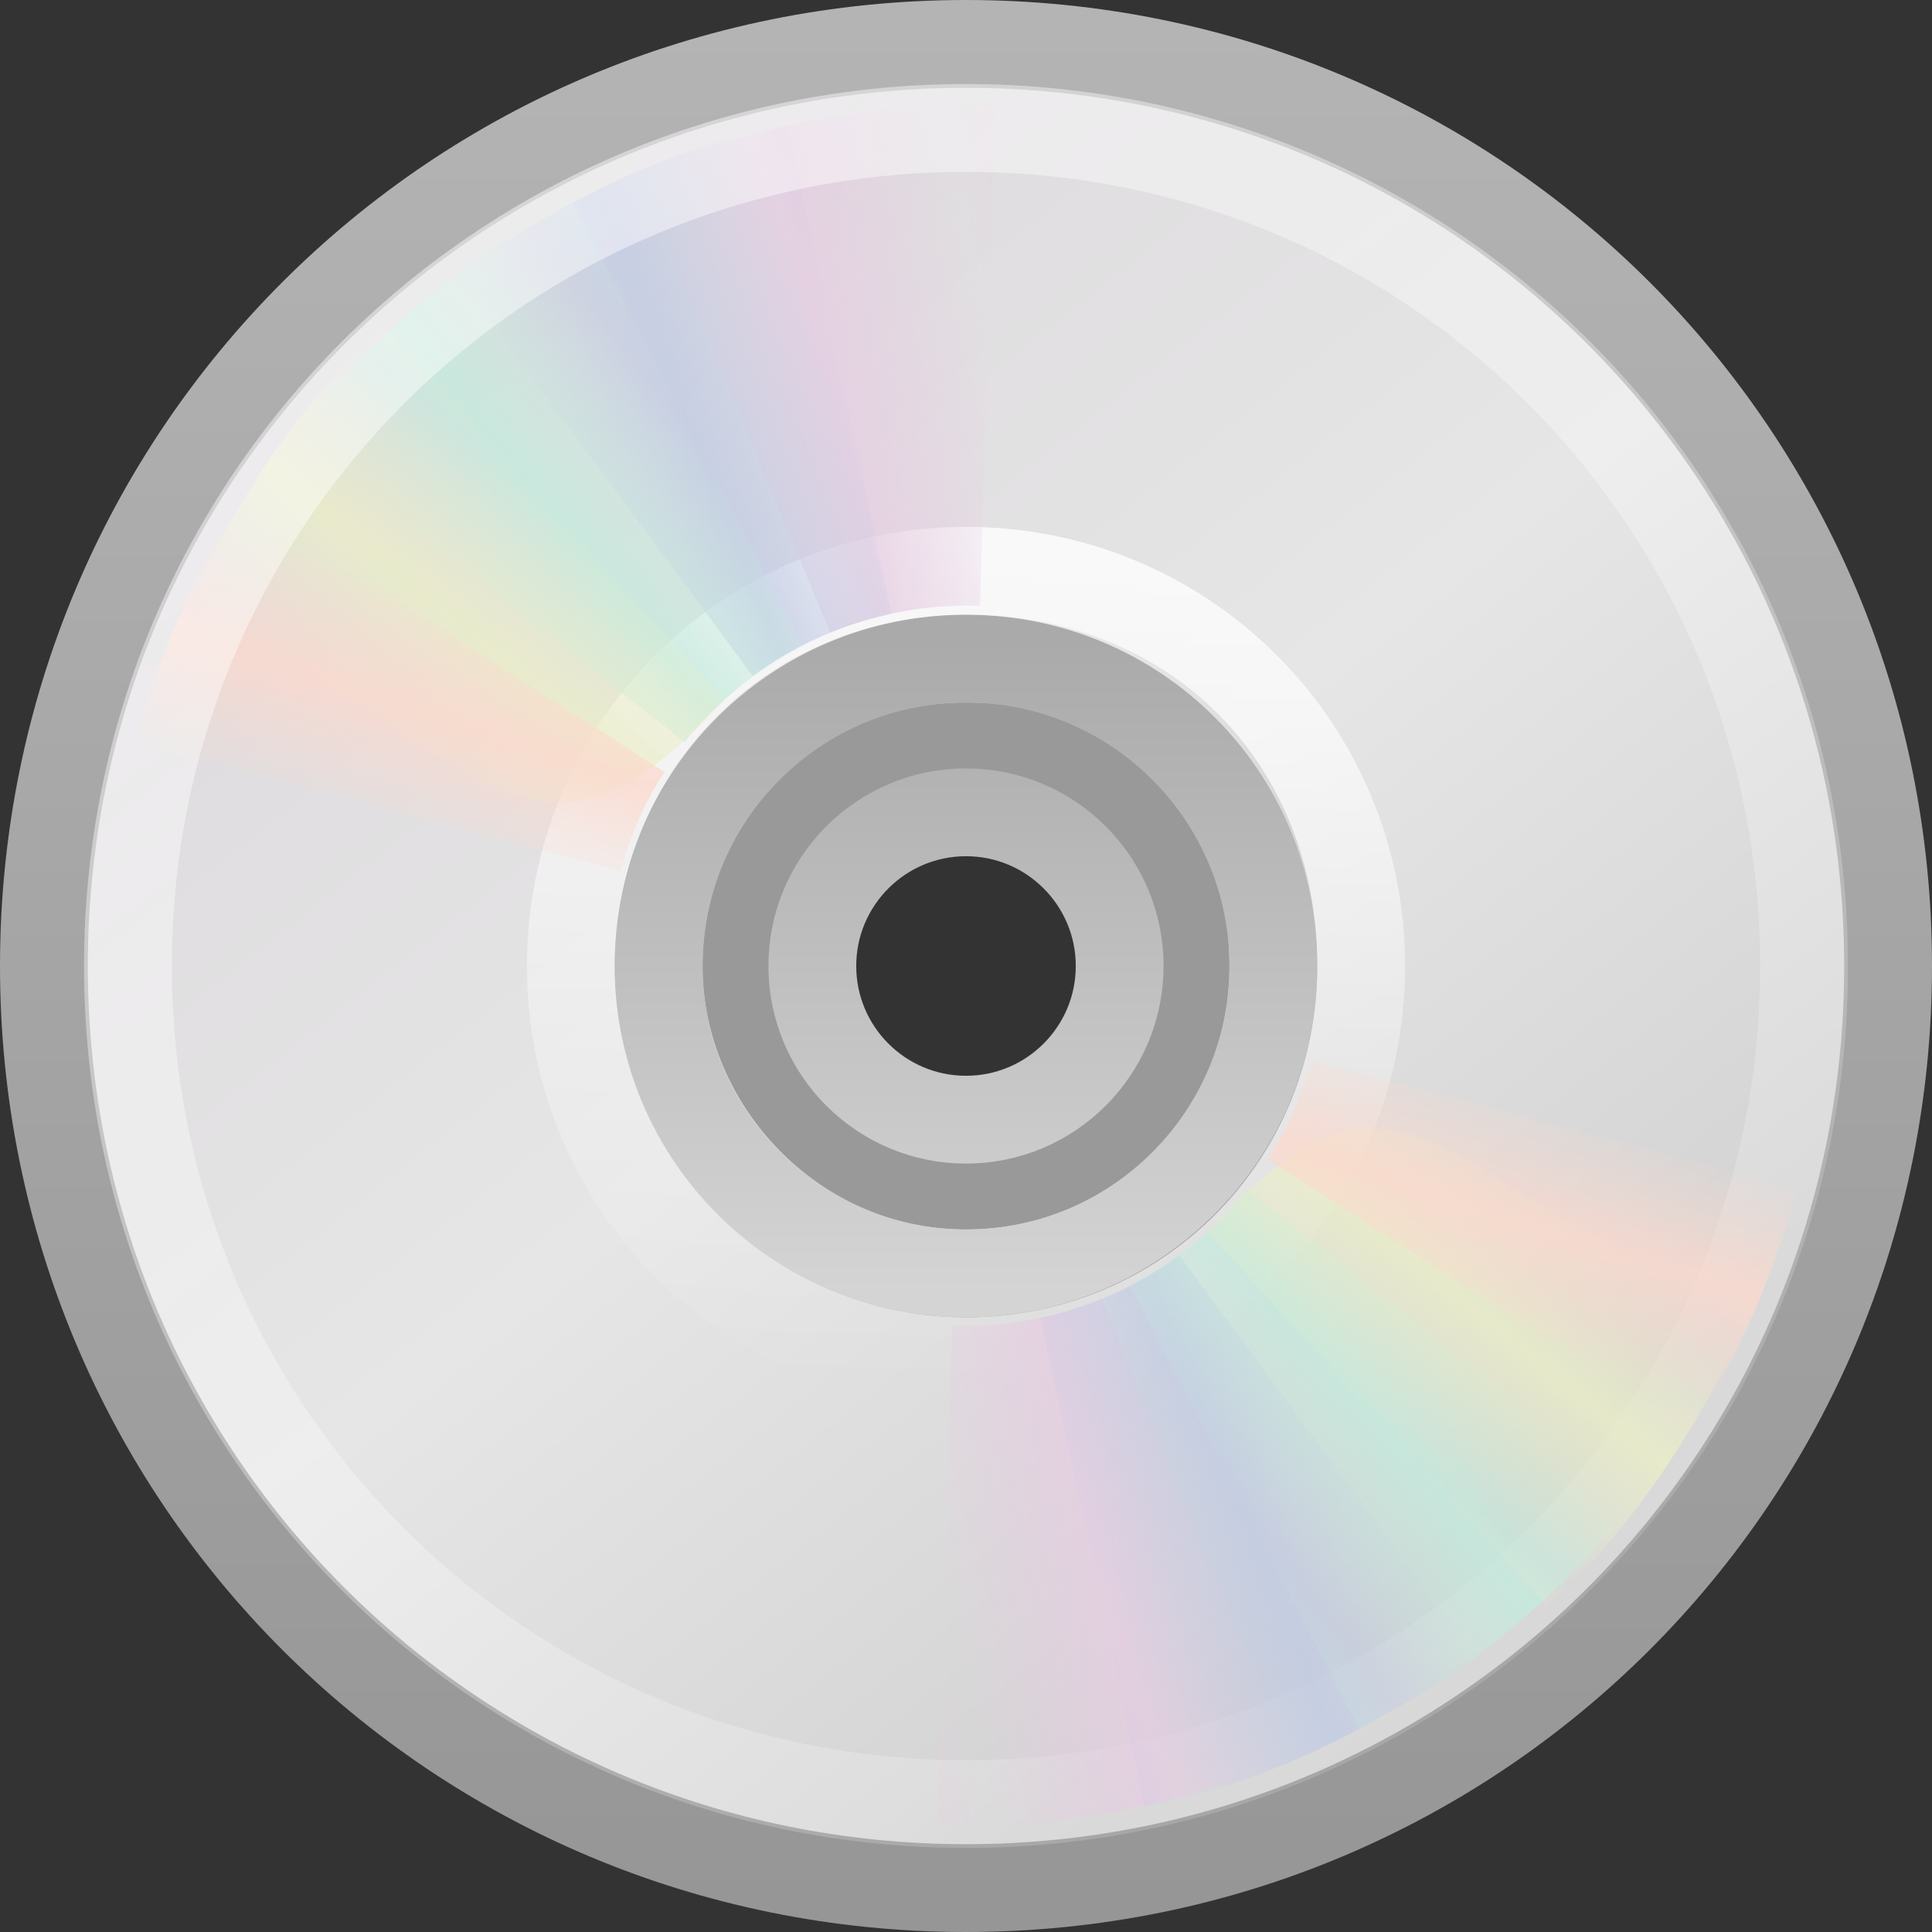 <?xml version="1.0" encoding="UTF-8" standalone="no"?>
<!-- Created with Inkscape (http://www.inkscape.org/) -->
<svg
   xmlns:svg="http://www.w3.org/2000/svg"
   xmlns="http://www.w3.org/2000/svg"
   xmlns:xlink="http://www.w3.org/1999/xlink"
   version="1.0"
   width="22"
   height="22"
   id="svg2890">
  <rect width="100%" height="100%" fill="#333333" stroke="none"/>
  <defs
     id="defs2892">
    <linearGradient
       id="linearGradient3772">
      <stop
         id="stop3774"
         style="stop-color:#b4b4b4;stop-opacity:1"
         offset="0" />
      <stop
         id="stop3776"
         style="stop-color:#969696;stop-opacity:1"
         offset="1" />
    </linearGradient>
    <linearGradient
       x1="12.274"
       y1="32.416"
       x2="35.391"
       y2="14.203"
       id="linearGradient3263"
       gradientUnits="userSpaceOnUse">
      <stop
         id="stop3265"
         style="stop-color:#dedbde;stop-opacity:1"
         offset="0" />
      <stop
         id="stop3267"
         style="stop-color:#e6e6e6;stop-opacity:1"
         offset="0.5" />
      <stop
         id="stop3269"
         style="stop-color:#d2d2d2;stop-opacity:1"
         offset="1" />
    </linearGradient>
    <linearGradient
       id="linearGradient3428">
      <stop
         id="stop3430"
         style="stop-color:#aaaaaa;stop-opacity:1"
         offset="0" />
      <stop
         id="stop3432"
         style="stop-color:#d4d4d4;stop-opacity:1"
         offset="1" />
    </linearGradient>
    <linearGradient
       id="linearGradient6036">
      <stop
         id="stop6038"
         style="stop-color:#ffffff;stop-opacity:1"
         offset="0" />
      <stop
         id="stop6040"
         style="stop-color:#ffffff;stop-opacity:0"
         offset="1" />
    </linearGradient>
    <linearGradient
       id="linearGradient3519">
      <stop
         id="stop3521"
         style="stop-color:#fcd9cd;stop-opacity:1"
         offset="0" />
      <stop
         id="stop3523"
         style="stop-color:#fcd9cd;stop-opacity:0"
         offset="1" />
    </linearGradient>
    <linearGradient
       id="linearGradient3511">
      <stop
         id="stop3513"
         style="stop-color:#ebeec7;stop-opacity:1"
         offset="0" />
      <stop
         id="stop3515"
         style="stop-color:#ebeec7;stop-opacity:0"
         offset="1" />
    </linearGradient>
    <linearGradient
       id="linearGradient3503">
      <stop
         id="stop3505"
         style="stop-color:#c4ebdd;stop-opacity:1"
         offset="0" />
      <stop
         id="stop3507"
         style="stop-color:#c4ebdd;stop-opacity:0"
         offset="1" />
    </linearGradient>
    <linearGradient
       id="linearGradient3495">
      <stop
         id="stop3497"
         style="stop-color:#c1cbe4;stop-opacity:1"
         offset="0" />
      <stop
         id="stop3499"
         style="stop-color:#c1cbe4;stop-opacity:0"
         offset="1" />
    </linearGradient>
    <linearGradient
       id="linearGradient3487">
      <stop
         id="stop3489"
         style="stop-color:#e6cde2;stop-opacity:1"
         offset="0" />
      <stop
         id="stop3491"
         style="stop-color:#e6cde2;stop-opacity:0"
         offset="1" />
    </linearGradient>
    <linearGradient
       x1="12.274"
       y1="32.416"
       x2="35.391"
       y2="14.203"
       id="linearGradient3456"
       xlink:href="#linearGradient3263"
       gradientUnits="userSpaceOnUse"
       gradientTransform="matrix(0,0.6,-0.6,0,25.86,-2.4)" />
    <linearGradient
       x1="-21.916"
       y1="3"
       x2="-21.916"
       y2="45.033"
       id="linearGradient3458"
       xlink:href="#linearGradient3772"
       gradientUnits="userSpaceOnUse"
       gradientTransform="matrix(0.512,0,0,0.512,25.453,-0.293)" />
    <linearGradient
       x1="21.448"
       y1="15.5"
       x2="21.448"
       y2="32.509"
       id="linearGradient3460"
       xlink:href="#linearGradient3428"
       gradientUnits="userSpaceOnUse"
       gradientTransform="matrix(0.437,0,0,0.437,1.5,1.5)" />
    <linearGradient
       x1="18.776"
       y1="4.038"
       x2="18.203"
       y2="45.962"
       id="linearGradient3462"
       xlink:href="#linearGradient6036"
       gradientUnits="userSpaceOnUse"
       gradientTransform="matrix(0.227,0,0,0.227,6.466,6.318)" />
    <linearGradient
       x1="20.58"
       y1="10.775"
       x2="24.274"
       y2="9.862"
       id="linearGradient3464"
       xlink:href="#linearGradient3487"
       gradientUnits="userSpaceOnUse"
       spreadMethod="reflect" />
    <linearGradient
       x1="17.495"
       y1="11.2"
       x2="21.047"
       y2="9.796"
       id="linearGradient3466"
       xlink:href="#linearGradient3495"
       gradientUnits="userSpaceOnUse"
       spreadMethod="reflect" />
    <linearGradient
       x1="14.085"
       y1="13.046"
       x2="16.994"
       y2="10.732"
       id="linearGradient3468"
       xlink:href="#linearGradient3503"
       gradientUnits="userSpaceOnUse"
       spreadMethod="reflect" />
    <linearGradient
       x1="12.372"
       y1="16.188"
       x2="14.609"
       y2="13.462"
       id="linearGradient3470"
       xlink:href="#linearGradient3511"
       gradientUnits="userSpaceOnUse"
       spreadMethod="reflect" />
    <linearGradient
       x1="10.609"
       y1="17.886"
       x2="9.73"
       y2="20.613"
       id="linearGradient3472"
       xlink:href="#linearGradient3519"
       gradientUnits="userSpaceOnUse"
       spreadMethod="reflect" />
    <linearGradient
       x1="10.502"
       y1="3.61"
       x2="48.799"
       y2="54.698"
       id="linearGradient3474"
       xlink:href="#linearGradient6036"
       gradientUnits="userSpaceOnUse"
       gradientTransform="matrix(0.482,0,0,0.482,0.265,-5.013717e-2)" />
    <linearGradient
       x1="20.58"
       y1="10.775"
       x2="24.274"
       y2="9.862"
       id="linearGradient3476"
       xlink:href="#linearGradient3487"
       gradientUnits="userSpaceOnUse"
       spreadMethod="reflect" />
    <linearGradient
       x1="17.495"
       y1="11.2"
       x2="21.047"
       y2="9.796"
       id="linearGradient3478"
       xlink:href="#linearGradient3495"
       gradientUnits="userSpaceOnUse"
       spreadMethod="reflect" />
    <linearGradient
       x1="14.085"
       y1="13.046"
       x2="16.994"
       y2="10.732"
       id="linearGradient3480"
       xlink:href="#linearGradient3503"
       gradientUnits="userSpaceOnUse"
       spreadMethod="reflect" />
    <linearGradient
       x1="12.372"
       y1="16.188"
       x2="14.609"
       y2="13.462"
       id="linearGradient3482"
       xlink:href="#linearGradient3511"
       gradientUnits="userSpaceOnUse"
       spreadMethod="reflect" />
    <linearGradient
       x1="10.609"
       y1="17.886"
       x2="9.73"
       y2="20.613"
       id="linearGradient3484"
       xlink:href="#linearGradient3519"
       gradientUnits="userSpaceOnUse"
       spreadMethod="reflect" />
  </defs>
  <g
     id="layer1">
    <g
       transform="translate(-1,-1)"
       id="g3437">
      <path
         d="M 22.5,12 C 22.5,6.18 17.82,1.5 12,1.5 C 6.18,1.5 1.5,6.18 1.5,12 C 1.5,17.82 6.18,22.5 12,22.5 C 17.82,22.5 22.5,17.82 22.5,12 z M 15.5,12 C 15.5,13.971 13.93,15.5 12,15.5 C 10.029,15.5 8.5,13.845 8.5,12 C 8.5,10.114 9.964,8.5 12,8.5 C 14.078,8.5 15.5,9.988 15.5,12 z"
         id="path2781"
         style="fill:url(#linearGradient3456);fill-rule:nonzero;stroke:url(#linearGradient3458);stroke-width:1;stroke-miterlimit:4;stroke-opacity:1" />
      <path
         d="M 12,8.085 C 9.839,8.085 8.085,9.839 8.085,12 C 8.085,14.161 9.839,15.915 12,15.915 C 14.161,15.915 15.915,14.161 15.915,12 C 15.915,9.839 14.161,8.085 12,8.085 z M 12,10.043 C 13.081,10.043 13.957,10.919 13.957,12 C 13.957,13.081 13.081,13.957 12,13.957 C 10.919,13.957 10.043,13.081 10.043,12 C 10.043,10.919 10.919,10.043 12,10.043 z"
         id="path2474"
         style="opacity:0.5;fill:#ffffff;fill-opacity:1;fill-rule:nonzero;stroke:none;stroke-width:1;stroke-linecap:butt;stroke-linejoin:round;marker:none;marker-start:none;marker-mid:none;marker-end:none;stroke-miterlimit:4;stroke-dasharray:none;stroke-dashoffset:0;stroke-opacity:1;visibility:visible;display:inline;overflow:visible;enable-background:accumulate" />
      <path
         d="M 12,8.5 C 10.068,8.5 8.5,10.068 8.5,12 C 8.5,13.932 10.068,15.5 12,15.5 C 13.932,15.5 15.5,13.932 15.5,12 C 15.5,10.068 13.932,8.5 12,8.5 z M 12,10.25 C 12.966,10.25 13.75,11.034 13.75,12 C 13.75,12.966 12.966,13.75 12,13.75 C 11.034,13.75 10.25,12.966 10.25,12 C 10.25,11.034 11.034,10.25 12,10.25 z"
         id="path3418"
         style="fill:none;fill-opacity:1;fill-rule:nonzero;stroke:url(#linearGradient3460);stroke-width:1;stroke-linecap:butt;stroke-linejoin:round;marker:none;marker-start:none;marker-mid:none;marker-end:none;stroke-miterlimit:4;stroke-dasharray:none;stroke-dashoffset:0;stroke-opacity:1;visibility:visible;display:inline;overflow:visible;enable-background:accumulate" />
      <path
         d="M 12,7.5 C 9.506,7.5 7.5,9.506 7.5,12 C 7.5,14.494 9.506,16.5 12,16.5 C 14.494,16.5 16.5,14.494 16.5,12 C 16.5,9.506 14.494,7.5 12,7.5 L 12,7.5 L 12,7.5 z"
         id="path3281"
         style="opacity:0.8;fill:none;stroke:url(#linearGradient3462);stroke-width:1;stroke-miterlimit:4;stroke-opacity:1" />
      <g
         transform="matrix(0.489,0,0,0.489,0.255,0.255)"
         id="g3527">
        <path
           d="M 15.857,5.731 L 20.625,16.344 C 21.66,15.885 22.795,15.625 24,15.625 C 24.032,15.625 24.062,15.625 24.094,15.625 L 24.108,4.005 C 21.166,3.934 18.565,4.662 15.857,5.731 z"
           transform="matrix(1,2.8242953e-2,-2.8242953e-2,1,0.692,-0.671)"
           id="path3296"
           style="opacity:0.8;fill:url(#linearGradient3464);fill-opacity:1;fill-rule:nonzero;stroke:none;stroke-width:1;stroke-miterlimit:4;stroke-opacity:1" />
        <path
           d="M 12.121,7.906 L 19.052,17.266 C 19.966,16.596 21.018,16.099 22.195,15.841 C 22.226,15.834 22.255,15.827 22.287,15.821 L 19.857,4.426 C 16.968,4.988 14.538,6.282 12.121,7.906 z"
           id="path3308"
           style="opacity:0.8;fill:url(#linearGradient3466);fill-opacity:1;fill-rule:nonzero;stroke:none;stroke-width:1;stroke-miterlimit:4;stroke-opacity:1" />
        <path
           d="M 8.252,11.647 L 17.466,18.802 C 18.175,17.919 19.063,17.166 20.133,16.612 C 20.161,16.598 20.187,16.584 20.216,16.569 L 14.866,6.251 C 12.221,7.541 10.166,9.452 8.252,11.647 z"
           id="path3310"
           style="opacity:0.8;fill:url(#linearGradient3468);fill-opacity:1;fill-rule:nonzero;stroke:none;stroke-width:1;stroke-miterlimit:4;stroke-opacity:1" />
        <path
           d="M 5.633,16.074 C 12.808,18.316 13.483,23.105 18.41,17.828 L 10.5,9.132 C 8.279,11.063 6.913,13.459 5.633,16.074 z"
           id="path3312"
           style="opacity:0.8;fill:url(#linearGradient3470);fill-opacity:1;fill-rule:nonzero;stroke:none;stroke-width:1;stroke-miterlimit:4;stroke-opacity:1" />
        <path
           d="M 7.155,13.193 C 5.972,14.945 5.248,16.83 4.63,18.837 L 15.969,21.812 C 16.184,21.049 16.487,20.298 16.938,19.594 C 16.955,19.567 16.982,19.527 17,19.5 L 7.155,13.193 z"
           id="path3314"
           style="opacity:0.8;fill:url(#linearGradient3472);fill-opacity:1;fill-rule:nonzero;stroke:none;stroke-width:1;stroke-miterlimit:4;stroke-opacity:1" />
      </g>
      <path
         d="M 12,2.457 C 6.711,2.457 2.457,6.711 2.457,12 C 2.457,17.289 6.711,21.543 12,21.543 C 17.289,21.543 21.543,17.289 21.543,12 C 21.543,6.711 17.289,2.457 12,2.457 L 12,2.457 L 12,2.457 z"
         id="path3272"
         style="opacity:0.5;fill:none;stroke:url(#linearGradient3474);stroke-width:1;stroke-miterlimit:4;stroke-opacity:1" />
      <g
         transform="matrix(-0.489,0,0,-0.489,23.745,23.74)"
         id="g3297">
        <path
           d="M 15.857,5.731 L 20.625,16.344 C 21.66,15.885 22.795,15.625 24,15.625 C 24.032,15.625 24.062,15.625 24.094,15.625 L 24.108,4.005 C 21.166,3.934 18.565,4.662 15.857,5.731 z"
           transform="matrix(1,2.8242953e-2,-2.8242953e-2,1,0.692,-0.671)"
           id="path3299"
           style="opacity:0.8;fill:url(#linearGradient3476);fill-opacity:1;fill-rule:nonzero;stroke:none;stroke-width:1;stroke-miterlimit:4;stroke-opacity:1" />
        <path
           d="M 12.121,7.906 L 19.052,17.266 C 19.966,16.596 21.018,16.099 22.195,15.841 C 22.226,15.834 22.255,15.827 22.287,15.821 L 19.857,4.426 C 16.968,4.988 14.538,6.282 12.121,7.906 z"
           id="path3301"
           style="opacity:0.8;fill:url(#linearGradient3478);fill-opacity:1;fill-rule:nonzero;stroke:none;stroke-width:1;stroke-miterlimit:4;stroke-opacity:1" />
        <path
           d="M 8.252,11.647 L 17.466,18.802 C 18.175,17.919 19.063,17.166 20.133,16.612 C 20.161,16.598 20.187,16.584 20.216,16.569 L 14.866,6.251 C 12.221,7.541 10.166,9.452 8.252,11.647 z"
           id="path3303"
           style="opacity:0.8;fill:url(#linearGradient3480);fill-opacity:1;fill-rule:nonzero;stroke:none;stroke-width:1;stroke-miterlimit:4;stroke-opacity:1" />
        <path
           d="M 5.633,16.074 C 12.808,18.316 13.483,23.105 18.41,17.828 L 10.5,9.132 C 8.279,11.063 6.913,13.459 5.633,16.074 z"
           id="path3305"
           style="opacity:0.8;fill:url(#linearGradient3482);fill-opacity:1;fill-rule:nonzero;stroke:none;stroke-width:1;stroke-miterlimit:4;stroke-opacity:1" />
        <path
           d="M 7.155,13.193 C 5.972,14.945 5.248,16.83 4.63,18.837 L 15.969,21.812 C 16.184,21.049 16.487,20.298 16.938,19.594 C 16.955,19.567 16.982,19.527 17,19.5 L 7.155,13.193 z"
           id="path3307"
           style="opacity:0.8;fill:url(#linearGradient3484);fill-opacity:1;fill-rule:nonzero;stroke:none;stroke-width:1;stroke-miterlimit:4;stroke-opacity:1" />
      </g>
    </g>
  </g>
</svg>
